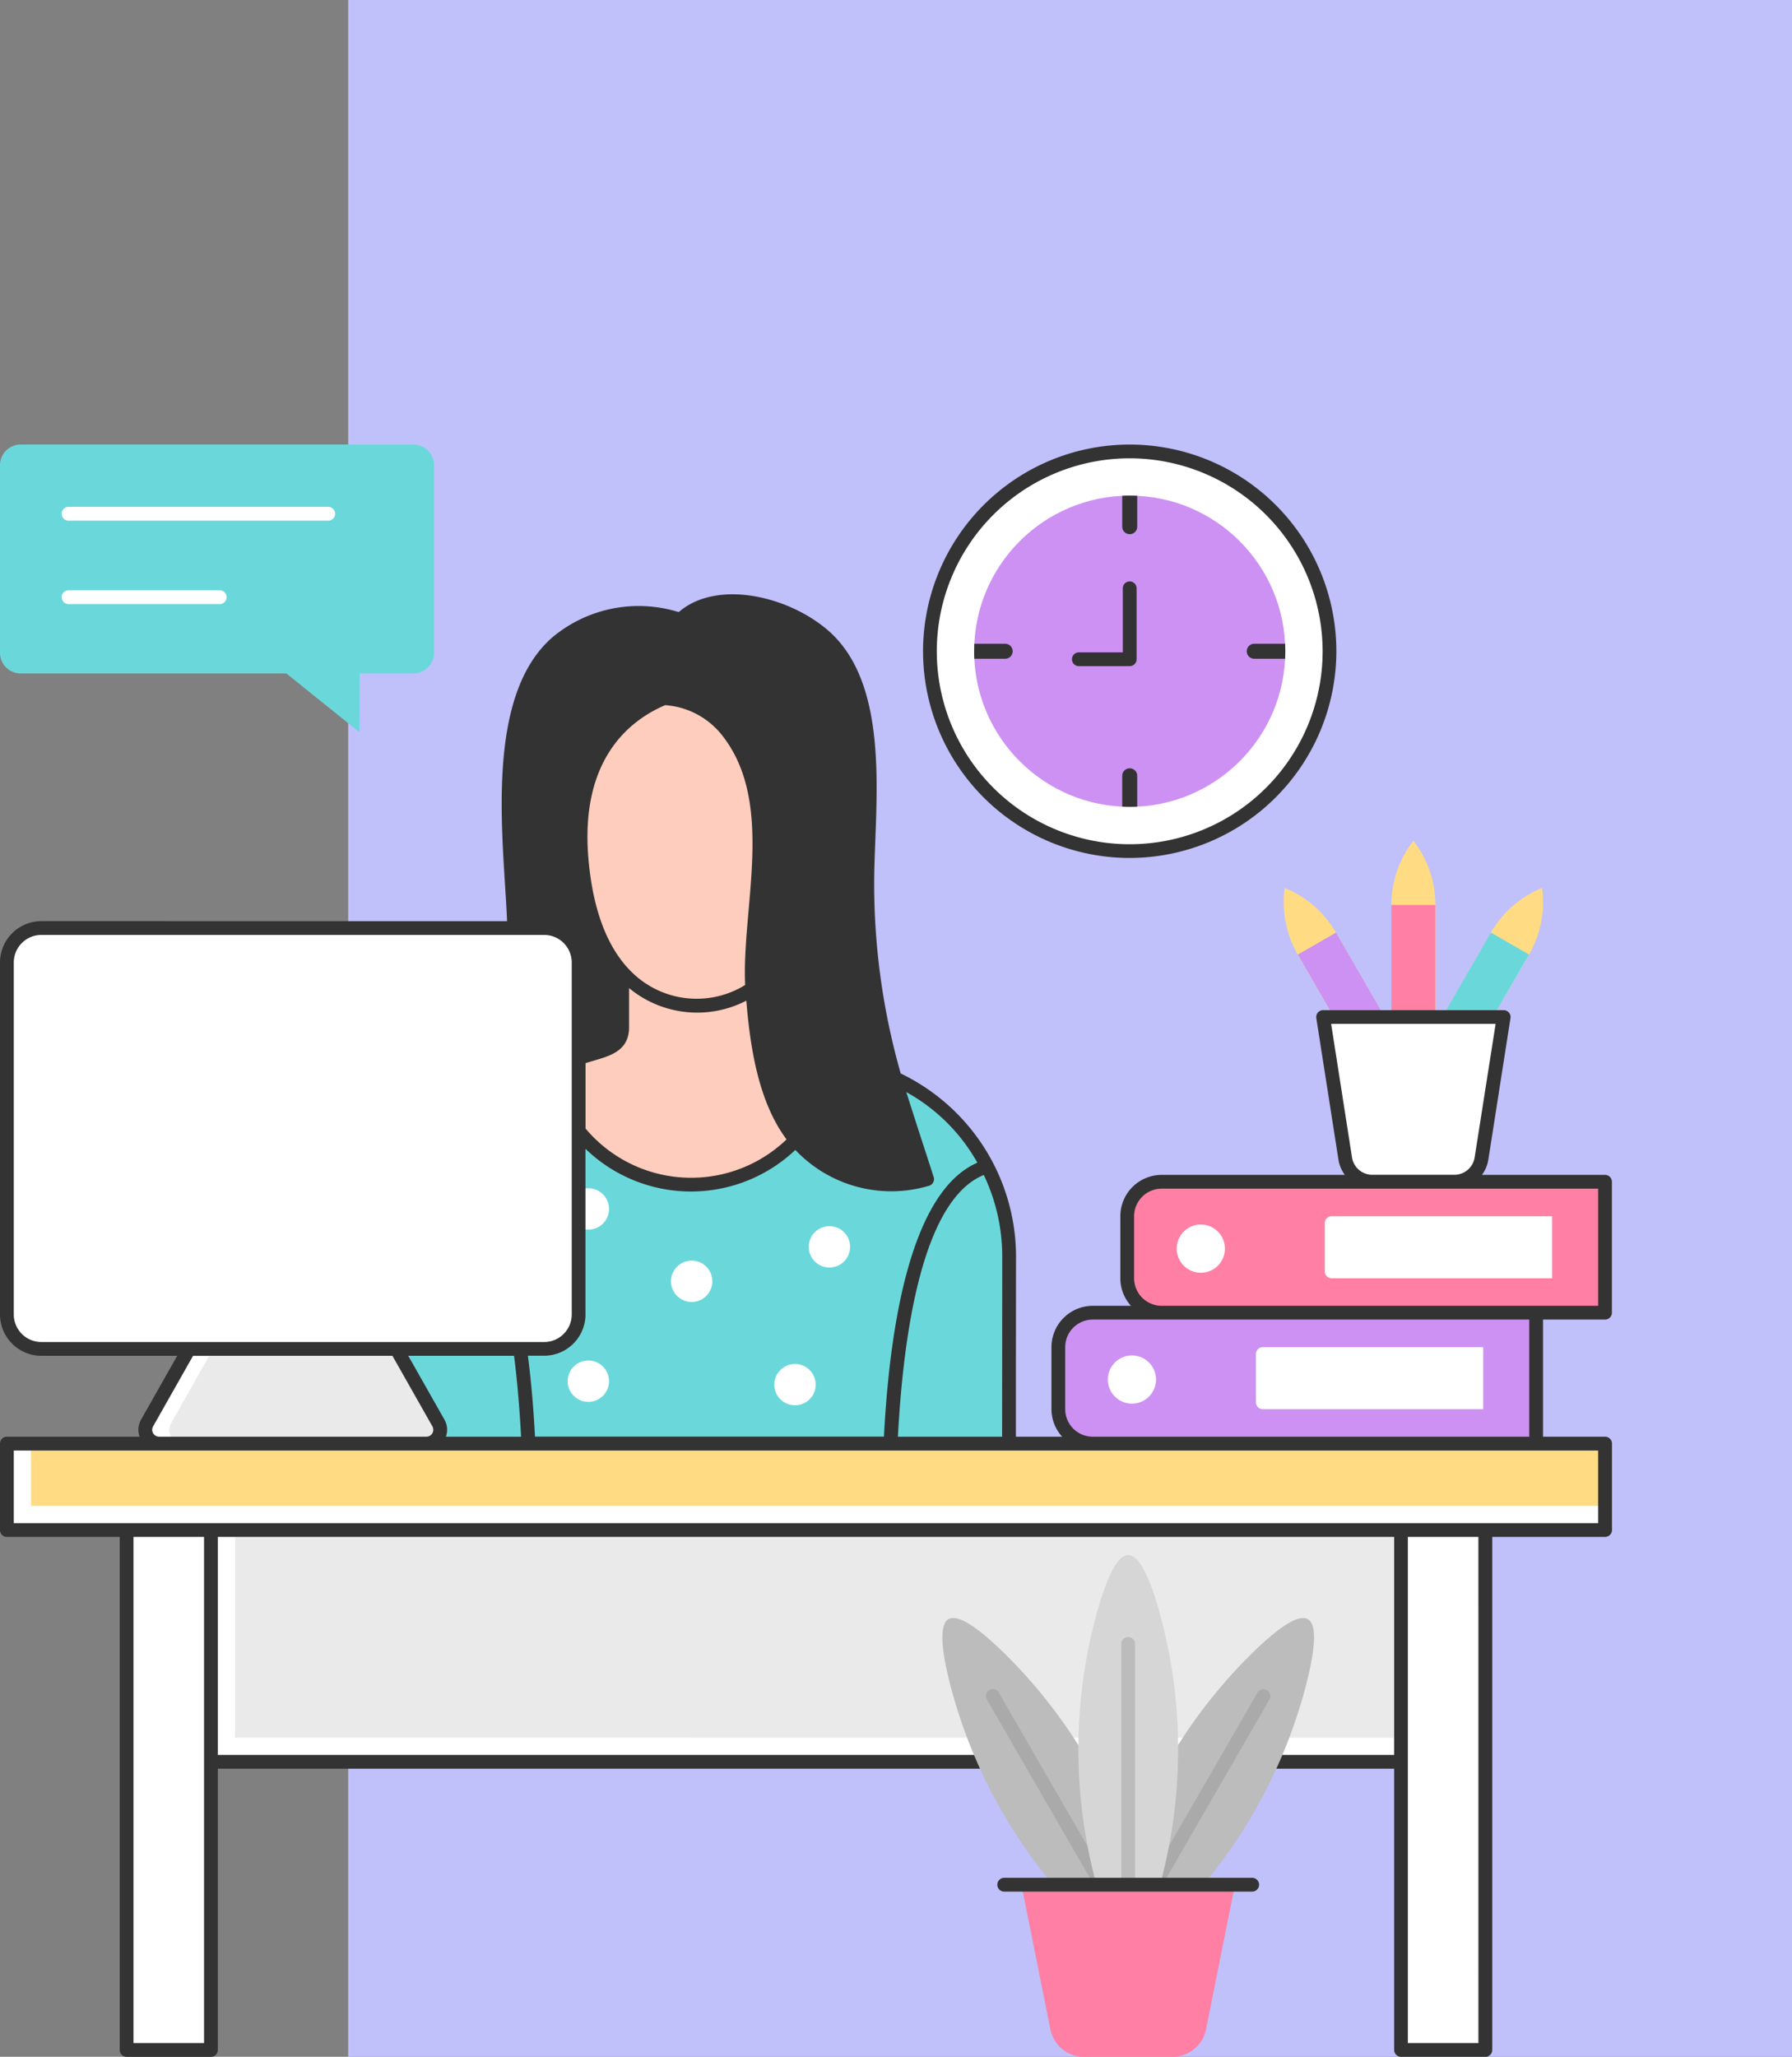<svg xmlns="http://www.w3.org/2000/svg" width="85.461" height="98.067" viewBox="0 0 85.461 98.067">
  <rect x="0" y="0" width="85.461" height="98.067" fill="#808080" stroke="none"/>
  <g id="Grupo_1083625" data-name="Grupo 1083625" transform="translate(-196.414 -409)">
    <rect id="Rectángulo_382274" data-name="Rectángulo 382274" width="68.856" height="98.067" transform="translate(213.019 409)" fill="#c0c0fb"/>
    <g id="educacion-en-linea" transform="translate(196.414 430.195)">
      <g id="Grupo_1082561" data-name="Grupo 1082561" transform="translate(19.547 11.642)">
        <g id="Grupo_1082550" data-name="Grupo 1082550" transform="translate(0 17.348)">
          <path id="Trazado_828841" data-name="Trazado 828841" d="M127.915,176.493h8.991s5.459,0,8.584,3.767l.469.69a9.37,9.37,0,0,1,1.623,5.283c-.008,4.941-.008,14.513-.008,14.513H119l0-15.45a8.213,8.213,0,0,1,5.806-7.851Z" transform="translate(-119.002 -176.493)" fill="#6ad8db"/>
        </g>
        <path id="Trazado_828842" data-name="Trazado 828842" d="M161.886,133.177a1.21,1.21,0,0,0,1.21-1.21v-7.3h6.57v7.3a1.21,1.21,0,0,0,1.21,1.21,8.793,8.793,0,0,1,2.3.277,6.837,6.837,0,0,1-13.524.409Z" transform="translate(-152.972 -115.83)" fill="#ffcdbd"/>
        <g id="Grupo_1082551" data-name="Grupo 1082551" transform="translate(8.144)">
          <path id="Trazado_828843" data-name="Trazado 828843" d="M174.251,85.979s-4.977.562-5.619-6.987,5.619-8.112,5.619-8.112,5.15,1.181,4.817,8.513C178.747,86.461,174.251,85.979,174.251,85.979Z" transform="translate(-168.586 -70.88)" fill="#ffcdbd"/>
        </g>
        <g id="Grupo_1082554" data-name="Grupo 1082554" transform="translate(0 22.709)">
          <g id="Grupo_1082552" data-name="Grupo 1082552" transform="translate(22.846 0.069)">
            <path id="Trazado_828844" data-name="Trazado 828844" d="M262.778,209.555a9.36,9.36,0,0,1,1.045,4.309c-.008,4.941-.008,14.513-.008,14.513h-5.7C257.986,223.548,258.121,210.922,262.778,209.555Z" transform="translate(-258.088 -209.555)" fill="#6ad8db"/>
          </g>
          <g id="Grupo_1082553" data-name="Grupo 1082553">
            <path id="Trazado_828845" data-name="Trazado 828845" d="M119,212.575a8.193,8.193,0,0,1,.757-3.441c4.938.925,5.08,13.966,4.947,18.892H119Z" transform="translate(-119.002 -209.134)" fill="#6ad8db"/>
          </g>
        </g>
        <g id="Grupo_1082560" data-name="Grupo 1082560" transform="translate(7.525 23.818)">
          <g id="Grupo_1082555" data-name="Grupo 1082555" transform="translate(4.928 3.449)">
            <circle id="Elipse_10619" data-name="Elipse 10619" cx="0.986" cy="0.986" r="0.986" fill="#fff"/>
          </g>
          <g id="Grupo_1082556" data-name="Grupo 1082556" transform="translate(9.855 8.377)">
            <circle id="Elipse_10620" data-name="Elipse 10620" cx="0.986" cy="0.986" r="0.986" fill="#fff"/>
          </g>
          <g id="Grupo_1082557" data-name="Grupo 1082557" transform="translate(11.498 1.807)">
            <circle id="Elipse_10621" data-name="Elipse 10621" cx="0.986" cy="0.986" r="0.986" fill="#fff"/>
          </g>
          <g id="Grupo_1082558" data-name="Grupo 1082558" transform="translate(0 8.213)">
            <circle id="Elipse_10622" data-name="Elipse 10622" cx="0.986" cy="0.986" r="0.986" fill="#fff"/>
          </g>
          <g id="Grupo_1082559" data-name="Grupo 1082559">
            <circle id="Elipse_10623" data-name="Elipse 10623" cx="0.986" cy="0.986" r="0.986" fill="#fff"/>
          </g>
        </g>
      </g>
      <g id="Grupo_1082567" data-name="Grupo 1082567" transform="translate(0.329 47.634)">
        <g id="Grupo_1082564" data-name="Grupo 1082564">
          <g id="Grupo_1082562" data-name="Grupo 1082562">
            <path id="Trazado_828846" data-name="Trazado 828846" d="M2,290H78.215v4.12H2Z" transform="translate(-2 -290)" fill="#ffdc83"/>
          </g>
          <g id="Grupo_1082563" data-name="Grupo 1082563">
            <path id="Trazado_828847" data-name="Trazado 828847" d="M3.15,292.97V290H2v4.12H78.215v-1.15Z" transform="translate(-2 -290)" fill="#fff"/>
          </g>
        </g>
        <path id="Trazado_828848" data-name="Trazado 828848" d="M36.759,315.081H40.78V339.87H36.759Z" transform="translate(-31.05 -310.961)" fill="#fff"/>
        <path id="Trazado_828849" data-name="Trazado 828849" d="M406.759,315.081h4.021V339.87h-4.021Z" transform="translate(-340.275 -310.961)" fill="#fff"/>
        <g id="Grupo_1082565" data-name="Grupo 1082565" transform="translate(9.731 4.12)">
          <path id="Trazado_828850" data-name="Trazado 828850" d="M61.241,315.081h56.753v11.051H61.241Z" transform="translate(-61.241 -315.081)" fill="#eaeaea"/>
        </g>
        <g id="Grupo_1082566" data-name="Grupo 1082566" transform="translate(9.731 4.12)">
          <path id="Trazado_828851" data-name="Trazado 828851" d="M62.391,324.982v-9.9h-1.15v11.051h56.754v-1.15Z" transform="translate(-61.241 -315.081)" fill="#fff"/>
        </g>
      </g>
      <g id="Grupo_1082571" data-name="Grupo 1082571" transform="translate(0.329 23.053)">
        <path id="Trazado_828852" data-name="Trazado 828852" d="M27.624,160.413H3.643A1.643,1.643,0,0,1,2,158.77V141.988a1.643,1.643,0,0,1,1.643-1.643H27.624a1.643,1.643,0,0,1,1.643,1.643V158.77A1.643,1.643,0,0,1,27.624,160.413Z" transform="translate(-2 -140.345)" fill="#fff"/>
        <g id="Grupo_1082570" data-name="Grupo 1082570" transform="translate(6.599 20.067)">
          <g id="Grupo_1082568" data-name="Grupo 1082568" transform="translate(0)">
            <path id="Trazado_828853" data-name="Trazado 828853" d="M55.588,267.029H42.836a.657.657,0,0,1-.572-.981l2-3.533h9.891l2,3.534A.657.657,0,0,1,55.588,267.029Z" transform="translate(-42.178 -262.514)" fill="#eaeaea"/>
          </g>
          <g id="Grupo_1082569" data-name="Grupo 1082569" transform="translate(0 0.001)">
            <path id="Trazado_828854" data-name="Trazado 828854" d="M43.413,266.051l2-3.533h-1.15l-2,3.533a.657.657,0,0,0,.572.981h1.15A.657.657,0,0,1,43.413,266.051Z" transform="translate(-42.177 -262.518)" fill="#fff"/>
          </g>
        </g>
      </g>
      <g id="Grupo_1082575" data-name="Grupo 1082575" transform="translate(50.473 41.393)">
        <g id="Grupo_1082572" data-name="Grupo 1082572">
          <path id="Trazado_828855" data-name="Trazado 828855" d="M330.067,258.242H308.925a1.643,1.643,0,0,1-1.643-1.643v-2.957A1.643,1.643,0,0,1,308.925,252h21.143Z" transform="translate(-307.282 -252)" fill="#cc91f2"/>
        </g>
        <g id="Grupo_1082573" data-name="Grupo 1082573" transform="translate(9.422 1.643)">
          <path id="Trazado_828856" data-name="Trazado 828856" d="M375.482,264.957H364.97a.328.328,0,0,1-.329-.329v-2.3a.328.328,0,0,1,.329-.328h10.512Z" transform="translate(-364.641 -262)" fill="#fff"/>
        </g>
        <g id="Grupo_1082574" data-name="Grupo 1082574" transform="translate(2.359 2.037)">
          <circle id="Elipse_10624" data-name="Elipse 10624" cx="1.15" cy="1.15" r="1.15" fill="#fff"/>
        </g>
      </g>
      <g id="Grupo_1082579" data-name="Grupo 1082579" transform="translate(53.758 35.151)">
        <g id="Grupo_1082576" data-name="Grupo 1082576">
          <path id="Trazado_828857" data-name="Trazado 828857" d="M350.067,220.242H328.925a1.643,1.643,0,0,1-1.643-1.643v-2.957A1.643,1.643,0,0,1,328.925,214h21.143Z" transform="translate(-327.282 -214)" fill="#ff80a4"/>
        </g>
        <g id="Grupo_1082577" data-name="Grupo 1082577" transform="translate(9.422 1.643)">
          <path id="Trazado_828858" data-name="Trazado 828858" d="M395.482,226.957H384.969a.328.328,0,0,1-.328-.329v-2.3a.328.328,0,0,1,.328-.329h10.512Z" transform="translate(-384.641 -224)" fill="#fff"/>
        </g>
        <g id="Grupo_1082578" data-name="Grupo 1082578" transform="translate(2.359 2.037)">
          <circle id="Elipse_10625" data-name="Elipse 10625" cx="1.15" cy="1.15" r="1.15" fill="#fff"/>
        </g>
      </g>
      <g id="Grupo_1082589" data-name="Grupo 1082589" transform="translate(61.223 18.889)">
        <g id="Grupo_1082582" data-name="Grupo 1082582" transform="translate(0 2.25)">
          <g id="Grupo_1082580" data-name="Grupo 1082580">
            <path id="Trazado_828859" data-name="Trazado 828859" d="M379.57,140.47a1.05,1.05,0,0,0,.384-1.434l-4.742-8.213a4.992,4.992,0,0,0-2.441-2.127,4.992,4.992,0,0,0,.622,3.178l4.742,8.213A1.05,1.05,0,0,0,379.57,140.47Z" transform="translate(-372.725 -128.695)" fill="#ffdc83"/>
          </g>
          <g id="Grupo_1082581" data-name="Grupo 1082581" transform="translate(0.669 2.127)">
            <path id="Trazado_828860" data-name="Trazado 828860" d="M383.357,149.86a1.05,1.05,0,0,1-1.819,1.05L376.8,142.7l1.819-1.05Z" transform="translate(-376.797 -141.647)" fill="#cc91f2"/>
          </g>
        </g>
        <g id="Grupo_1082585" data-name="Grupo 1082585" transform="translate(4.994 2.25)">
          <g id="Grupo_1082583" data-name="Grupo 1082583">
            <path id="Trazado_828861" data-name="Trazado 828861" d="M403.657,140.47a1.05,1.05,0,0,1-.384-1.434l4.742-8.213a4.992,4.992,0,0,1,2.441-2.127,4.991,4.991,0,0,1-.622,3.178l-4.742,8.213A1.05,1.05,0,0,1,403.657,140.47Z" transform="translate(-403.132 -128.695)" fill="#ffdc83"/>
          </g>
          <g id="Grupo_1082584" data-name="Grupo 1082584" transform="translate(0 2.127)">
            <path id="Trazado_828862" data-name="Trazado 828862" d="M403.272,149.86a1.05,1.05,0,0,0,1.819,1.05l4.742-8.213-1.819-1.05Z" transform="translate(-403.132 -141.647)" fill="#6ad8db"/>
          </g>
        </g>
        <g id="Grupo_1082588" data-name="Grupo 1082588" transform="translate(5.132)">
          <g id="Grupo_1082586" data-name="Grupo 1082586">
            <path id="Trazado_828863" data-name="Trazado 828863" d="M405.02,128.6a1.05,1.05,0,0,1-1.05-1.05v-9.483A4.992,4.992,0,0,1,405.02,115a4.993,4.993,0,0,1,1.05,3.063v9.483A1.05,1.05,0,0,1,405.02,128.6Z" transform="translate(-403.97 -114.999)" fill="#ffdc83"/>
          </g>
          <g id="Grupo_1082587" data-name="Grupo 1082587" transform="translate(0 3.063)">
            <path id="Trazado_828864" data-name="Trazado 828864" d="M403.97,143.13a1.05,1.05,0,0,0,2.1,0v-9.483h-2.1Z" transform="translate(-403.97 -133.647)" fill="#ff80a4"/>
          </g>
        </g>
        <path id="Trazado_828865" data-name="Trazado 828865" d="M386.5,174.037h3.906a1.314,1.314,0,0,0,1.3-1.111l1.055-6.743h-8.613l1.055,6.743A1.314,1.314,0,0,0,386.5,174.037Z" transform="translate(-382.271 -157.776)" fill="#fff"/>
      </g>
      <g id="Grupo_1082597" data-name="Grupo 1082597" transform="translate(44.021 0)">
        <g id="Grupo_1082590" data-name="Grupo 1082590">
          <circle id="Elipse_10626" data-name="Elipse 10626" cx="9.625" cy="9.625" r="9.625" transform="translate(0.249 0.228)" fill="#fff"/>
          <path id="Trazado_828866" data-name="Trazado 828866" d="M277.855,19.711a9.855,9.855,0,1,1,9.855-9.855A9.867,9.867,0,0,1,277.855,19.711Zm0-19.054a9.2,9.2,0,1,0,9.2,9.2A9.209,9.209,0,0,0,277.855.657Z" transform="translate(-268)" fill="#333"/>
        </g>
        <g id="Grupo_1082591" data-name="Grupo 1082591" transform="translate(2.436 2.436)">
          <circle id="Elipse_10627" data-name="Elipse 10627" cx="7.419" cy="7.419" r="7.419" fill="#cc91f2"/>
        </g>
        <g id="Grupo_1082592" data-name="Grupo 1082592" transform="translate(9.499 2.436)">
          <path id="Trazado_828867" data-name="Trazado 828867" d="M326.185,16.669a.357.357,0,0,0,.357-.357V14.84c-.118-.006-.237-.009-.357-.009s-.239,0-.357.009v1.472A.357.357,0,0,0,326.185,16.669Z" transform="translate(-325.828 -14.831)" fill="#333"/>
        </g>
        <g id="Grupo_1082593" data-name="Grupo 1082593" transform="translate(2.436 9.499)">
          <path id="Trazado_828868" data-name="Trazado 828868" d="M284.669,58.185a.357.357,0,0,0-.357-.357H282.84c-.006.118-.009.237-.009.357s0,.238.009.357h1.472A.357.357,0,0,0,284.669,58.185Z" transform="translate(-282.831 -57.828)" fill="#333"/>
        </g>
        <g id="Grupo_1082594" data-name="Grupo 1082594" transform="translate(9.499 15.437)">
          <path id="Trazado_828869" data-name="Trazado 828869" d="M326.185,93.98a.357.357,0,0,0-.357.357v1.472c.118.006.237.009.357.009s.238,0,.357-.009V94.337A.357.357,0,0,0,326.185,93.98Z" transform="translate(-325.828 -93.98)" fill="#333"/>
        </g>
        <g id="Grupo_1082595" data-name="Grupo 1082595" transform="translate(15.437 9.499)">
          <path id="Trazado_828870" data-name="Trazado 828870" d="M363.81,57.828h-1.472a.357.357,0,1,0,0,.714h1.472c.006-.118.009-.237.009-.357S363.815,57.946,363.81,57.828Z" transform="translate(-361.981 -57.828)" fill="#333"/>
        </g>
        <g id="Grupo_1082596" data-name="Grupo 1082596" transform="translate(7.12 6.526)">
          <path id="Trazado_828871" data-name="Trazado 828871" d="M314.082,43.772h-2.407a.329.329,0,1,1,0-.657h2.078V40.061a.328.328,0,1,1,.657,0v3.383A.329.329,0,0,1,314.082,43.772Z" transform="translate(-311.347 -39.732)" fill="#333"/>
        </g>
      </g>
      <g id="Grupo_1082601" data-name="Grupo 1082601" transform="translate(0 0)">
        <g id="Grupo_1082598" data-name="Grupo 1082598" transform="translate(0)">
          <path id="Trazado_828872" data-name="Trazado 828872" d="M19.711,0H.986A.985.985,0,0,0,0,.986V9.928a.985.985,0,0,0,.986.986h12.67l3.488,2.806.013-2.806h2.555a.985.985,0,0,0,.986-.986V.986A.985.985,0,0,0,19.711,0Z" transform="translate(0 0)" fill="#6ad8db"/>
        </g>
        <g id="Grupo_1082599" data-name="Grupo 1082599" transform="translate(2.958 2.972)">
          <path id="Trazado_828873" data-name="Trazado 828873" d="M30.723,18.75H18.339a.329.329,0,1,1,0-.657H30.723a.329.329,0,0,1,0,.657Z" transform="translate(-18.01 -18.093)" fill="#fff"/>
        </g>
        <g id="Grupo_1082600" data-name="Grupo 1082600" transform="translate(2.958 6.95)">
          <path id="Trazado_828874" data-name="Trazado 828874" d="M25.51,42.967H18.339a.329.329,0,1,1,0-.657H25.51a.329.329,0,1,1,0,.657Z" transform="translate(-18.01 -42.31)" fill="#fff"/>
        </g>
      </g>
      <path id="Trazado_828875" data-name="Trazado 828875" d="M76.543,78.057a.329.329,0,0,0,.329-.329V71.487a.329.329,0,0,0-.329-.329H70.674a1.646,1.646,0,0,0,.306-.732l1.055-6.743a.329.329,0,0,0-.325-.379H63.1a.329.329,0,0,0-.325.379l1.055,6.743a1.645,1.645,0,0,0,.306.732H55.4a1.973,1.973,0,0,0-1.971,1.971v2.957a1.957,1.957,0,0,0,.507,1.314H52.116a1.973,1.973,0,0,0-1.971,1.971v2.957a1.954,1.954,0,0,0,.51,1.314H48.449c0-2.9,0-6.261.006-8.576a9.7,9.7,0,0,0-5.5-8.743A32.974,32.974,0,0,1,41.69,57.1c.018-3.555.86-9.332-2.259-11.953-1.952-1.64-5.3-2.358-7.062-.821a6.419,6.419,0,0,0-5.963,1.15c-3.378,2.838-2.377,9.761-2.223,13.584H1.971A1.973,1.973,0,0,0,0,61.031V77.813a1.973,1.973,0,0,0,1.971,1.971H8.452L6.728,82.827a.973.973,0,0,0-.07.814H.328A.329.329,0,0,0,0,83.97v4.12a.329.329,0,0,0,.329.329H5.709v24.461a.329.329,0,0,0,.329.329h4.021a.329.329,0,0,0,.329-.329V99.469h56.1v13.41a.329.329,0,0,0,.328.329h4.021a.329.329,0,0,0,.329-.329V88.418h5.381a.329.329,0,0,0,.329-.329V83.97a.329.329,0,0,0-.329-.329H73.587V78.057Zm-13.061-14.1h7.845l-1,6.364a.981.981,0,0,1-.974.833H65.451a.981.981,0,0,1-.974-.833ZM50.8,79.371a1.316,1.316,0,0,1,1.314-1.314H72.93v5.585H52.116A1.316,1.316,0,0,1,50.8,82.328Zm-3.885-8.209c0,.008.008.014.012.021a9,9,0,0,1,.87,3.882c0,2.316-.005,5.673-.006,8.576h-4.97C43.093,78.536,44.028,72.342,46.917,71.162Zm-15.194-22.4A3.793,3.793,0,0,1,34.4,50.153c2.6,3.218.961,8.244,1.137,11.951a4.406,4.406,0,0,1-5.11-.345c-1.343-1.109-2.14-3.026-2.367-5.7C27.664,51.352,30.014,49.49,31.723,48.762Zm-3.8,17.072C28.852,65.526,30,65.4,30,64.116V62.252a5.1,5.1,0,0,0,5.592.6c.182,2.192.566,4.805,1.919,6.615a6.576,6.576,0,0,1-9.586-.519V65.834Zm0,11.98v-7.9a7.238,7.238,0,0,0,10.009.055,6.3,6.3,0,0,0,6.383,1.706.328.328,0,0,0,.215-.415c-.436-1.349-.879-2.7-1.306-4.049a8.724,8.724,0,0,1,3.389,3.366c-3.149,1.365-4.174,7.654-4.456,13.06H25.514c-.066-1.264-.173-2.572-.338-3.857h.776a1.974,1.974,0,0,0,1.971-1.971ZM1.971,79.127A1.316,1.316,0,0,1,.657,77.813V61.031a1.316,1.316,0,0,1,1.314-1.314H25.952a1.316,1.316,0,0,1,1.314,1.314V77.813a1.316,1.316,0,0,1-1.314,1.314Zm19.224,3.7-1.724-3.043h5.044c.165,1.292.269,2.605.335,3.857H21.265a.974.974,0,0,0-.07-.814ZM7.3,83.151l1.907-3.367h9.508l1.908,3.367a.33.33,0,0,1-.286.49H7.586a.33.33,0,0,1-.286-.49Zm2.431,29.4H6.366V88.418H9.731Zm.657-13.738V88.418h56.1V98.812Zm60.118,13.738H67.141V88.418h3.364ZM76.215,84.3v3.463H.657V84.3ZM55.4,77.4a1.316,1.316,0,0,1-1.314-1.314V73.129A1.316,1.316,0,0,1,55.4,71.815H76.215V77.4Z" transform="translate(0 -36.336)" fill="#333"/>
      <g id="Grupo_1082614" data-name="Grupo 1082614" transform="translate(44.94 52.947)">
        <g id="Grupo_1082604" data-name="Grupo 1082604" transform="translate(0 3.003)">
          <g id="Grupo_1082602" data-name="Grupo 1082602">
            <path id="Trazado_828876" data-name="Trazado 828876" d="M280.595,355.209l3.861,3.777-1.341-5.233a24.5,24.5,0,0,0-6.5-11.383c-1.187-1.171-2.245-1.965-2.725-1.688s-.32,1.59.1,3.2a24.5,24.5,0,0,0,6.607,11.323Z" transform="translate(-273.594 -340.627)" fill="#bcbcbc"/>
          </g>
          <g id="Grupo_1082603" data-name="Grupo 1082603" transform="translate(2.086 3.4)">
            <path id="Trazado_828877" data-name="Trazado 828877" d="M293.871,374.533a.329.329,0,0,1-.285-.164l-7.247-12.552a.329.329,0,1,1,.569-.329l7.247,12.552a.329.329,0,0,1-.284.493Z" transform="translate(-286.296 -361.324)" fill="#aaa"/>
          </g>
        </g>
        <g id="Grupo_1082607" data-name="Grupo 1082607" transform="translate(6.865 3.003)">
          <g id="Grupo_1082605" data-name="Grupo 1082605">
            <path id="Trazado_828878" data-name="Trazado 828878" d="M319.249,355.209l-3.862,3.777,1.341-5.233a24.5,24.5,0,0,1,6.5-11.383c1.188-1.171,2.245-1.965,2.725-1.688s.32,1.59-.1,3.2a24.5,24.5,0,0,1-6.607,11.323Z" transform="translate(-315.387 -340.627)" fill="#bcbcbc"/>
          </g>
          <g id="Grupo_1082606" data-name="Grupo 1082606" transform="translate(0.872 3.399)">
            <path id="Trazado_828879" data-name="Trazado 828879" d="M321.024,374.532a.329.329,0,0,1-.284-.493l7.247-12.552a.328.328,0,1,1,.569.328l-7.247,12.552A.328.328,0,0,1,321.024,374.532Z" transform="translate(-320.696 -361.323)" fill="#aaa"/>
          </g>
        </g>
        <g id="Grupo_1082610" data-name="Grupo 1082610" transform="translate(6.484)">
          <g id="Grupo_1082608" data-name="Grupo 1082608">
            <path id="Trazado_828880" data-name="Trazado 828880" d="M314,338.277l1.456,5.2,1.455-5.2a24.5,24.5,0,0,0,.06-13.109c-.443-1.608-.962-2.824-1.516-2.824s-1.072,1.216-1.516,2.824A24.5,24.5,0,0,0,314,338.277Z" transform="translate(-313.072 -322.344)" fill="#d6d6d6"/>
          </g>
          <g id="Grupo_1082609" data-name="Grupo 1082609" transform="translate(2.05 3.912)">
            <path id="Trazado_828881" data-name="Trazado 828881" d="M325.883,361.313a.329.329,0,0,1-.328-.328V346.491a.328.328,0,1,1,.657,0v14.493A.328.328,0,0,1,325.883,361.313Z" transform="translate(-325.555 -346.163)" fill="#bcbcbc"/>
          </g>
        </g>
        <g id="Grupo_1082613" data-name="Grupo 1082613" transform="translate(2.622 15.39)">
          <g id="Grupo_1082611" data-name="Grupo 1082611" transform="translate(1.15 0.329)">
            <path id="Trazado_828882" data-name="Trazado 828882" d="M299.544,426.244h4.206a1.643,1.643,0,0,0,1.611-1.32l1.378-6.887H296.555l1.378,6.887A1.643,1.643,0,0,0,299.544,426.244Z" transform="translate(-296.555 -418.037)" fill="#ff80a4"/>
          </g>
          <g id="Grupo_1082612" data-name="Grupo 1082612">
            <path id="Trazado_828883" data-name="Trazado 828883" d="M301.71,416.693H289.884a.328.328,0,1,1,0-.657H301.71a.328.328,0,1,1,0,.657Z" transform="translate(-289.555 -416.036)" fill="#333"/>
          </g>
        </g>
      </g>
    </g>
  </g>
</svg>
